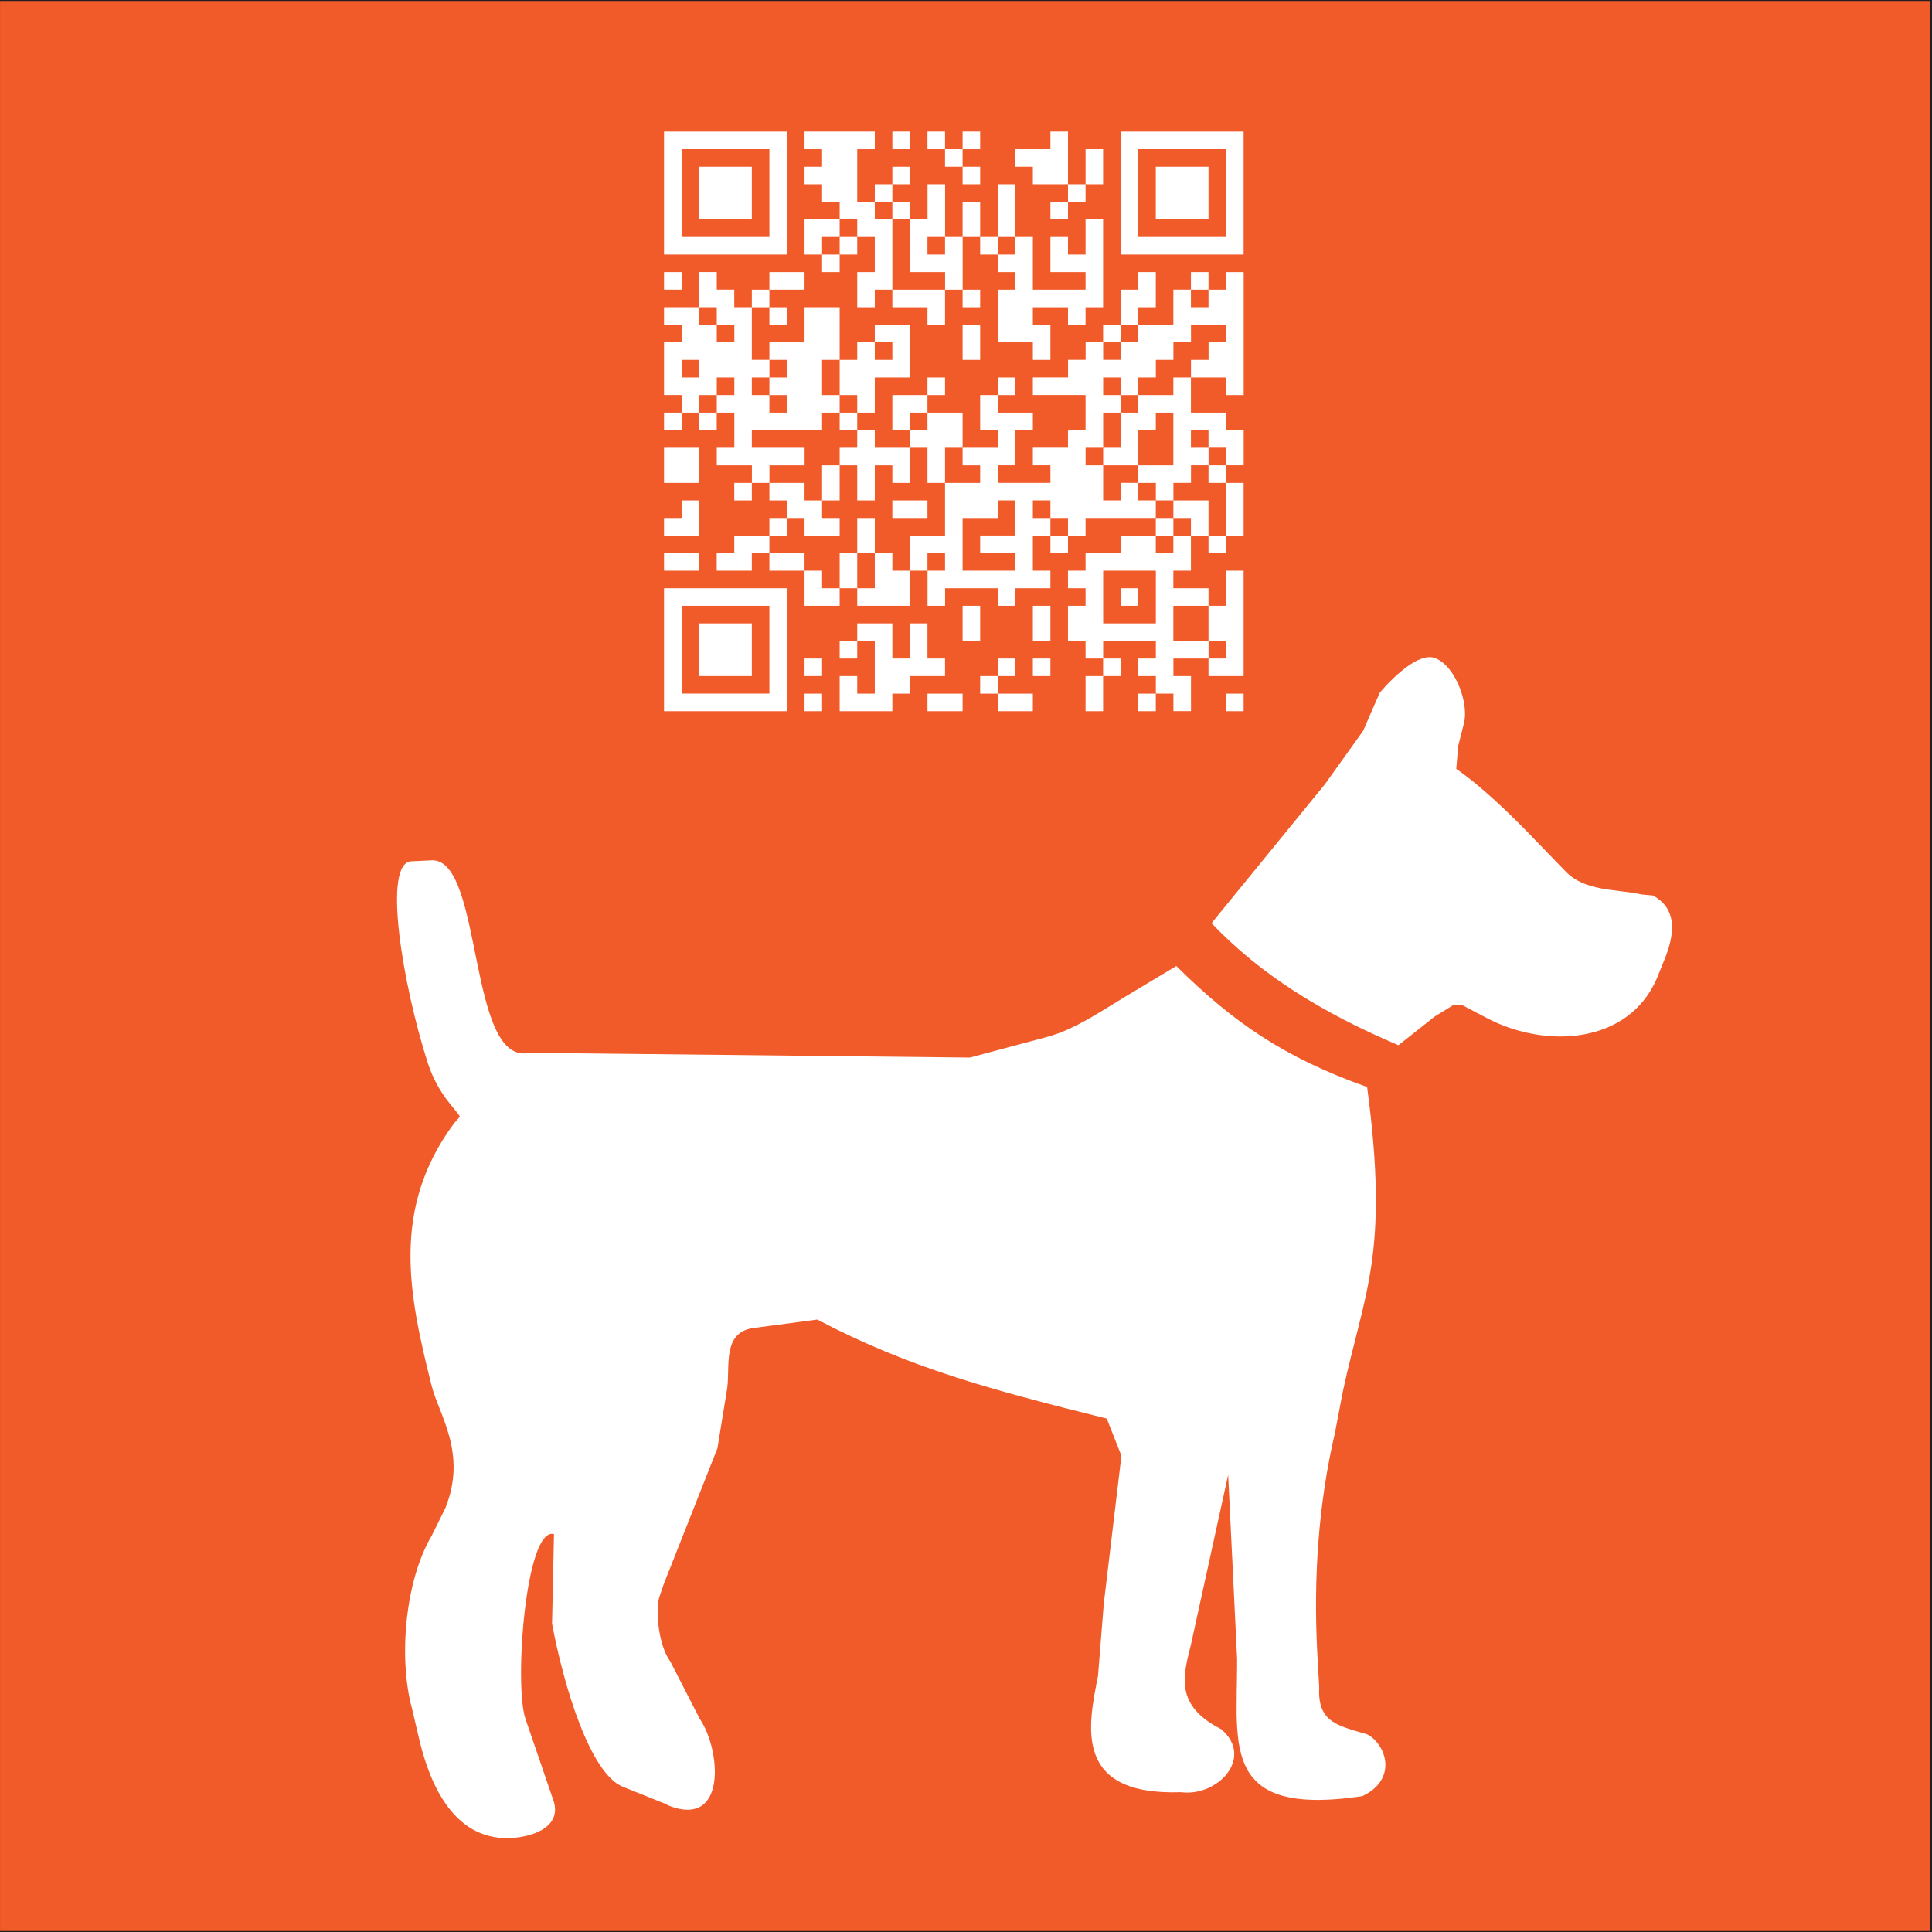 <svg id="Layer_1" data-name="Layer 1" xmlns="http://www.w3.org/2000/svg" viewBox="0 0 1000 1000"><rect x="0" y="0" width="1000" height="1000" fill="#333333" stroke="none"/><defs><style>.cls-1{fill:#f15a29;stroke:#231f20;stroke-miterlimit:10;}.cls-2,.cls-3{fill:#fff;}.cls-3{fill-rule:evenodd;}</style></defs><rect class="cls-1" x="-0.48" width="1000" height="1000"/><g id="g6547"><path id="path12" class="cls-2" d="M705.09,929.68l-3.53.5-3.39.43-3.28.35-3.12.27-3,.2-2.89.12-2.79.07h-2.68l-2.55-.09-2.45-.14-2.34-.21-2.24-.26-2.15-.35-2-.39-1.94-.45-1.83-.52-1.75-.57-1.67-.64-1.56-.7-1.5-.74-1.39-.8-1.33-.86-1.25-.91-1.16-1-1.1-1-1-1.07-1-1.11-.89-1.15-.82-1.21-.76-1.26-1.33-2.63-1.12-2.79-.9-3-.74-3.11-.57-3.27-.4-3.39-.3-3.51-.19-3.64-.1-3.76,0-3.84.05-4,0-4,.08-4.09.11-8.43,0-4.27-4.62-95.1-19.25,87.8c-4.05,16.28-8.61,31.57,15.7,43.9,17.22,14.82-2,35.05-20.76,32.58-56.22,1.95-48.12-34.53-43.06-60.2l3-37.49,9.12-76.46-7.6-19.23C511.61,719.05,470.07,707.71,423,683l-33.43,4.44c-15.7,2.47-11.65,19.73-13.17,31.08l-5.06,31.1L343.45,820.2l-2,5.9c-2,4.93-1.52,24.17,5.57,34l15.19,29.62C373.34,906,376.37,947.44,345,934.12h.51l-23.3-9.37c-16.71-6.88-30.39-51.77-36.47-84.33l1-46.39C272,790.11,266,872.46,272,889.75l14.69,42.89c4,13.82-12.67,18.77-24.32,18.77-27.35,0-39.5-27.15-45.07-49.84l-4.06-17.27c-7.09-26.14-3.54-66.1,10.13-89.28l7.09-14.31c11.65-28.61-3.54-48.83-7.09-63.63-11.65-46.37-21.27-91.26,11.65-135.65l3-3.43c-1.52-3.48-11.14-10.86-16.71-28.14-12.66-39.46-23.81-104.08-8.11-104.08l10.64-.5c26.34,0,18.23,106.55,50.14,99.65L502,547.39l40.52-10.83c14.19-4,26.85-12.85,40-20.74L608.85,500c29.38,29.1,55.72,47.35,98.77,62.64C719.27,649.5,706.1,668.76,695,720.53l-4.05,21.21c-8.62,37-11.15,75.48-9.12,114l1,17.76c-1,18.25,10.13,19.75,24.82,24.19,9.62,4.91,16.21,23.17-2.53,32h0Z"/><path id="path14" class="cls-2" d="M753.71,397.93l1.14.82,1.18.82,2.39,1.79,2.47,1.91,2.51,2,2.55,2.13,2.58,2.22,2.61,2.31,2.64,2.36,2.64,2.45,2.64,2.46,5.21,5.06,2.55,2.55,2.53,2.55,2.47,2.52,2.41,2.53,16.21,16.75c10.13,10.36,25.83,8.88,39.5,11.84l5.57.49c14.69,7.92,10.13,23.7,5.07,35.52l-3,7.42c-14.69,34-57.23,36.48-87.62,20.7l-13.17-6.91h-4.56l-9.62,5.92L723.83,541c-39.51-16.77-71.42-36.52-96.74-63.16l58.75-72,19.75-27.62,4.06-9.38,4.55-10.33s18.24-22.22,28.87-17.78,17.22,23.67,14.69,33.54l-3,11.84-1,11.84h.51"/></g><g id="Layer_1-2" data-name="Layer_1"><path class="cls-3" d="M480.06,295.39V286.3h9.09v9.09Zm27.27-9.09h18.19v9.09H498.24V268.12h18.19V259h9.09v18.18H507.33Zm36.37-18.18h-9.09V259h9.09Zm36.36-63.64H571v-9.09h9.09Zm45.46-54.54V159h-9.09v-9.09h-9.1v18.18H589.15v9.09h-9.09v9.09H571v-9.09h-9.09v9.09h-9.09v9.09H534.61v9.09h27.27v18.19h-9.09v9.09H534.61v9.09h9.09v9.09H516.43v-9.09h9.09V222.67h9.09v-9.09H516.43v-9.1h-9.1v18.19h9.1v9.09H498.24v9.09h9.09v9.09H489.15v27.27H471v18.18h9.09v18.19h9.09v-9.1h27.28v9.1h9.09v-9.1H543.7v-9.09h-9.09V277.21h9.09v-9.09h9.09v9.09h9.09v-9.09h36.36V259h-9.09v-9.09h-9.09V259H571V240.85h-9.09v-9.09H571V213.58h9.09v-9.1h9.09v-9.09h9.09V186.3h9.09v-9.09h9.1v-9.09h18.18v9.09h-9.09v9.09h-9.09v9.09h18.18v9.09h9.09V140.85h-9.09v9.09Z"/><path class="cls-3" d="M398.24,204.48h9.09v9.1h-9.09Zm0-9.09v9.09h-9.09v-9.09ZM371,204.48v-9.09h9.09v9.09Zm27.27-9.09V186.3h9.09v9.09Zm-45.45-9.09h9.09v9.09h-9.09ZM371,168.12h9.09v9.09H371Zm0,0h-9.09V159H371Zm-18.18,45.46h9.09v-9.1H371v9.1h9.09v18.18H371v9.09h18.18v9.09h9.09v-9.09h18.19v-9.09H389.15v-9.09h36.37v-9.09h9.09v-9.1h-9.09V186.3h9.09V159H416.43v18.18H398.24v9.09h-9.09V159h-9.09v-9.09H371v-9.09h-9.09V159H343.7v9.09h9.09v9.09H343.7v27.27h9.09Z"/><path class="cls-3" d="M571,295.39h27.27v27.28H571Zm0,45.46v-9.09h27.27v9.09h-9.09v9.09h9.09V359h9.09v9.09h9.1V349.94h-9.1v-9.09h18.19v-9.09H607.33V313.58h18.19v-9.1H607.33v-9.09h9.1V277.21h-9.1v9.09h-9.09v-9.09H580.06v9.09H561.88v9.09h-9.09v9.09h9.09v9.1h-9.09v18.18h9.09v9.09Z"/><polygon class="cls-3" points="525.52 122.67 525.52 131.76 516.43 131.76 516.43 140.85 525.52 140.85 525.52 149.94 516.43 149.94 516.43 177.21 534.61 177.21 534.61 186.3 543.7 186.3 543.7 168.12 534.61 168.12 534.61 159.03 552.79 159.03 552.79 168.12 561.88 168.12 561.88 159.03 570.97 159.03 570.97 113.58 561.88 113.58 561.88 131.76 552.79 131.76 552.79 122.67 543.7 122.67 543.7 140.85 561.88 140.85 561.88 149.94 534.61 149.94 534.61 122.67 525.52 122.67"/><path class="cls-3" d="M589.15,77.21h45.46v45.46H589.15Zm-9.09,54.55H643.7V68.12H580.06Z"/><path class="cls-3" d="M352.79,313.58h45.45V359H352.79Zm-9.09,54.54h63.63V304.48H343.7Z"/><path class="cls-3" d="M352.79,77.21h45.45v45.46H352.79Zm-9.09,54.55h63.63V68.12H343.7Z"/><path class="cls-3" d="M589.15,240.85V222.67h9.09v-9.09h9.09v27.27Zm36.37-9.09h-9.09v-9.09h9.09Zm-36.37-27.28v9.1h-9.09v18.18H571v9.09h18.18v9.09h9.09V259h9.09v-9.09h9.1v-9.09h9.09v-9.09h9.09v9.09h9.09V222.67h-9.09v-9.09H616.43V195.39h-9.1v9.09Z"/><polygon class="cls-3" points="434.61 113.58 443.7 113.58 443.7 122.67 452.79 122.67 452.79 140.85 443.7 140.85 443.7 159.03 452.79 159.03 452.79 149.94 461.88 149.94 461.88 113.58 452.79 113.58 452.79 104.48 443.7 104.48 443.7 77.21 452.79 77.21 452.79 68.12 416.43 68.12 416.43 77.21 425.52 77.21 425.52 86.3 416.43 86.3 416.43 95.39 425.52 95.39 425.52 104.48 434.61 104.48 434.61 113.58"/><polygon class="cls-3" points="443.7 331.76 452.79 331.76 452.79 359.03 443.7 359.03 443.7 349.94 434.61 349.94 434.61 368.12 461.88 368.12 461.88 359.03 470.97 359.03 470.97 349.94 489.15 349.94 489.15 340.85 480.06 340.85 480.06 322.67 470.97 322.67 470.97 340.85 461.88 340.85 461.88 322.67 443.7 322.67 443.7 331.76"/><path class="cls-3" d="M452.79,177.21h9.09v9.09h-9.09Zm-18.18,9.09v18.18h9.09v9.1h9.09V195.39H471V168.12H452.79v9.09H443.7v9.09Z"/><path class="cls-3" d="M489.15,122.67v9.09h-9.09v-9.09ZM471,113.58v27.27h18.18v9.09h9.09V122.67h-9.09V95.39h-9.09v18.19Z"/><polygon class="cls-3" points="625.52 313.57 625.52 331.76 634.61 331.76 634.61 340.85 625.52 340.85 625.52 349.94 643.7 349.94 643.7 295.39 634.61 295.39 634.61 313.57 625.52 313.57"/><polygon class="cls-3" points="361.88 113.58 389.15 113.58 389.15 86.3 361.88 86.3 361.88 113.58"/><polygon class="cls-3" points="598.24 113.58 625.52 113.58 625.52 86.3 598.24 86.3 598.24 113.58"/><polygon class="cls-3" points="361.88 349.94 389.15 349.94 389.15 322.67 361.88 322.67 361.88 349.94"/><polygon class="cls-3" points="434.61 240.85 443.7 240.85 443.7 259.03 452.79 259.03 452.79 240.85 461.88 240.85 461.88 249.94 470.97 249.94 470.97 231.76 452.79 231.76 452.79 222.67 443.7 222.67 443.7 231.76 434.61 231.76 434.61 240.85"/><polygon class="cls-3" points="470.97 222.67 470.97 231.76 480.06 231.76 480.06 249.94 489.15 249.94 489.15 231.76 498.24 231.76 498.24 213.57 480.06 213.57 480.06 222.67 470.97 222.67"/><polygon class="cls-3" points="552.79 95.39 552.79 68.12 543.7 68.12 543.7 77.21 525.52 77.21 525.52 86.3 534.61 86.3 534.61 95.39 552.79 95.39"/><polygon class="cls-3" points="407.33 268.12 416.43 268.12 416.43 277.21 434.61 277.21 434.61 268.12 425.52 268.12 425.52 259.03 416.43 259.03 416.43 249.94 398.24 249.94 398.24 259.03 407.33 259.03 407.33 268.12"/><polygon class="cls-3" points="443.7 304.48 443.7 313.57 470.97 313.57 470.97 295.39 461.88 295.39 461.88 286.3 452.79 286.3 452.79 304.48 443.7 304.48"/><polygon class="cls-3" points="343.7 249.94 361.88 249.94 361.88 231.76 343.7 231.76 343.7 249.94"/><polygon class="cls-3" points="489.15 149.94 461.88 149.94 461.88 159.03 480.06 159.03 480.06 168.12 489.15 168.12 489.15 149.94"/><polygon class="cls-3" points="580.06 168.12 589.15 168.12 589.15 159.03 598.24 159.03 598.24 140.85 589.15 140.85 589.15 149.94 580.06 149.94 580.06 168.12"/><polygon class="cls-3" points="398.24 286.3 398.24 277.21 380.06 277.21 380.06 286.3 370.97 286.3 370.97 295.39 389.15 295.39 389.15 286.3 398.24 286.3"/><polygon class="cls-3" points="425.52 131.76 425.52 122.67 434.61 122.67 434.61 113.58 416.43 113.58 416.43 131.76 425.52 131.76"/><polygon class="cls-3" points="352.79 268.12 343.7 268.12 343.7 277.21 361.88 277.21 361.88 259.03 352.79 259.03 352.79 268.12"/><polygon class="cls-3" points="434.61 304.48 425.52 304.48 425.52 295.39 416.43 295.39 416.43 313.57 434.61 313.57 434.61 304.48"/><polygon class="cls-3" points="470.97 222.67 470.97 213.57 480.06 213.57 480.06 204.48 461.88 204.48 461.88 222.67 470.97 222.67"/><polygon class="cls-3" points="525.52 122.67 525.52 95.39 516.43 95.39 516.43 122.67 525.52 122.67"/><polygon class="cls-3" points="634.61 249.94 634.61 277.21 643.7 277.21 643.7 249.94 634.61 249.94"/><polygon class="cls-3" points="616.43 277.21 625.52 277.21 625.52 259.03 607.34 259.03 607.34 268.12 616.43 268.12 616.43 277.21"/><polygon class="cls-3" points="434.61 240.85 425.52 240.85 425.52 259.03 434.61 259.03 434.61 240.85"/><polygon class="cls-3" points="561.88 95.39 570.97 95.39 570.97 77.21 561.88 77.21 561.88 95.39"/><polygon class="cls-3" points="452.79 286.3 452.79 268.12 443.7 268.12 443.7 286.3 452.79 286.3"/><polygon class="cls-3" points="461.88 268.12 480.06 268.12 480.06 259.03 461.88 259.03 461.88 268.12"/><polygon class="cls-3" points="498.24 331.76 507.33 331.76 507.33 313.57 498.24 313.57 498.24 331.76"/><polygon class="cls-3" points="534.61 331.76 543.7 331.76 543.7 313.57 534.61 313.57 534.61 331.76"/><polygon class="cls-3" points="507.33 122.67 507.33 104.48 498.24 104.48 498.24 122.67 507.33 122.67"/><polygon class="cls-3" points="343.7 295.39 361.88 295.39 361.88 286.3 343.7 286.3 343.7 295.39"/><polygon class="cls-3" points="570.97 349.94 561.88 349.94 561.88 368.12 570.97 368.12 570.97 349.94"/><polygon class="cls-3" points="498.24 186.3 507.33 186.3 507.33 168.12 498.24 168.12 498.24 186.3"/><polygon class="cls-3" points="398.24 149.94 416.43 149.94 416.43 140.85 398.24 140.85 398.24 149.94"/><polygon class="cls-3" points="416.43 295.39 416.43 286.3 398.24 286.3 398.24 295.39 416.43 295.39"/><polygon class="cls-3" points="443.7 304.48 443.7 286.3 434.61 286.3 434.61 304.48 443.7 304.48"/><polygon class="cls-3" points="480.06 368.12 498.24 368.12 498.24 359.03 480.06 359.03 480.06 368.12"/><polygon class="cls-3" points="516.43 359.03 516.43 368.12 534.61 368.12 534.61 359.03 516.43 359.03"/><polygon class="cls-3" points="634.61 277.21 625.52 277.21 625.52 286.3 634.61 286.3 634.61 277.21"/><polygon class="cls-3" points="398.24 159.03 398.24 149.94 389.15 149.94 389.15 159.03 398.24 159.03"/><polygon class="cls-3" points="516.43 359.03 516.43 349.94 507.33 349.94 507.33 359.03 516.43 359.03"/><polygon class="cls-3" points="634.61 249.94 634.61 240.85 625.52 240.85 625.52 249.94 634.61 249.94"/><polygon class="cls-3" points="552.79 277.21 543.7 277.21 543.7 286.3 552.79 286.3 552.79 277.21"/><polygon class="cls-3" points="498.24 86.3 498.24 77.21 489.15 77.21 489.15 86.3 498.24 86.3"/><polygon class="cls-3" points="561.88 95.39 552.79 95.39 552.79 104.48 561.88 104.48 561.88 95.39"/><polygon class="cls-3" points="516.43 131.76 516.43 122.67 507.33 122.67 507.33 131.76 516.43 131.76"/><polygon class="cls-3" points="434.61 131.76 425.52 131.76 425.52 140.85 434.61 140.85 434.61 131.76"/><polygon class="cls-3" points="498.24 149.94 498.24 159.03 507.33 159.03 507.33 149.94 498.24 149.94"/><polygon class="cls-3" points="480.06 204.48 489.15 204.48 489.15 195.39 480.06 195.39 480.06 204.48"/><polygon class="cls-3" points="516.43 204.48 525.52 204.48 525.52 195.39 516.43 195.39 516.43 204.48"/><polygon class="cls-3" points="598.24 359.03 589.15 359.03 589.15 368.12 598.24 368.12 598.24 359.03"/><polygon class="cls-3" points="461.88 77.21 470.97 77.21 470.97 68.12 461.88 68.12 461.88 77.21"/><polygon class="cls-3" points="607.34 277.21 607.34 268.12 598.24 268.12 598.24 277.21 607.34 277.21"/><polygon class="cls-3" points="625.52 149.94 625.52 140.85 616.43 140.85 616.43 149.94 625.52 149.94"/><polygon class="cls-3" points="343.7 149.94 352.79 149.94 352.79 140.85 343.7 140.85 343.7 149.94"/><polygon class="cls-3" points="370.97 213.57 361.88 213.57 361.88 222.67 370.97 222.67 370.97 213.57"/><polygon class="cls-3" points="352.79 213.57 343.7 213.57 343.7 222.67 352.79 222.67 352.79 213.57"/><polygon class="cls-3" points="443.7 122.67 434.61 122.67 434.61 131.76 443.7 131.76 443.7 122.67"/><polygon class="cls-3" points="552.79 104.48 543.7 104.48 543.7 113.58 552.79 113.58 552.79 104.48"/><polygon class="cls-3" points="470.97 113.58 470.97 104.48 461.88 104.48 461.88 113.58 470.97 113.58"/><polygon class="cls-3" points="461.88 104.48 461.88 95.39 452.79 95.39 452.79 104.48 461.88 104.48"/><polygon class="cls-3" points="498.24 86.3 498.24 95.39 507.33 95.39 507.33 86.3 498.24 86.3"/><polygon class="cls-3" points="461.88 95.39 470.97 95.39 470.97 86.3 461.88 86.3 461.88 95.39"/><polygon class="cls-3" points="498.24 77.21 507.33 77.21 507.33 68.12 498.24 68.12 498.24 77.21"/><polygon class="cls-3" points="489.15 77.21 489.15 68.12 480.06 68.12 480.06 77.21 489.15 77.21"/><polygon class="cls-3" points="580.06 313.57 589.15 313.57 589.15 304.48 580.06 304.48 580.06 313.57"/><polygon class="cls-3" points="443.7 331.76 434.61 331.76 434.61 340.85 443.7 340.85 443.7 331.76"/><polygon class="cls-3" points="389.15 249.94 380.06 249.94 380.06 259.03 389.15 259.03 389.15 249.94"/><polygon class="cls-3" points="416.43 349.94 425.52 349.94 425.52 340.85 416.43 340.85 416.43 349.94"/><polygon class="cls-3" points="516.43 349.94 525.52 349.94 525.52 340.85 516.43 340.85 516.43 349.94"/><polygon class="cls-3" points="534.61 349.94 543.7 349.94 543.7 340.85 534.61 340.85 534.61 349.94"/><polygon class="cls-3" points="570.97 340.85 570.97 349.94 580.06 349.94 580.06 340.85 570.97 340.85"/><polygon class="cls-3" points="580.06 177.21 580.06 168.12 570.97 168.12 570.97 177.21 580.06 177.21"/><polygon class="cls-3" points="416.43 368.12 425.52 368.12 425.52 359.03 416.43 359.03 416.43 368.12"/><polygon class="cls-3" points="443.7 222.67 443.7 213.57 434.61 213.57 434.61 222.67 443.7 222.67"/><polygon class="cls-3" points="398.24 159.03 398.24 168.12 407.33 168.12 407.33 159.03 398.24 159.03"/><polygon class="cls-3" points="407.33 268.12 398.24 268.12 398.24 277.21 407.33 277.21 407.33 268.12"/><polygon class="cls-3" points="634.61 368.12 643.7 368.12 643.7 359.03 634.61 359.03 634.61 368.12"/></g></svg>